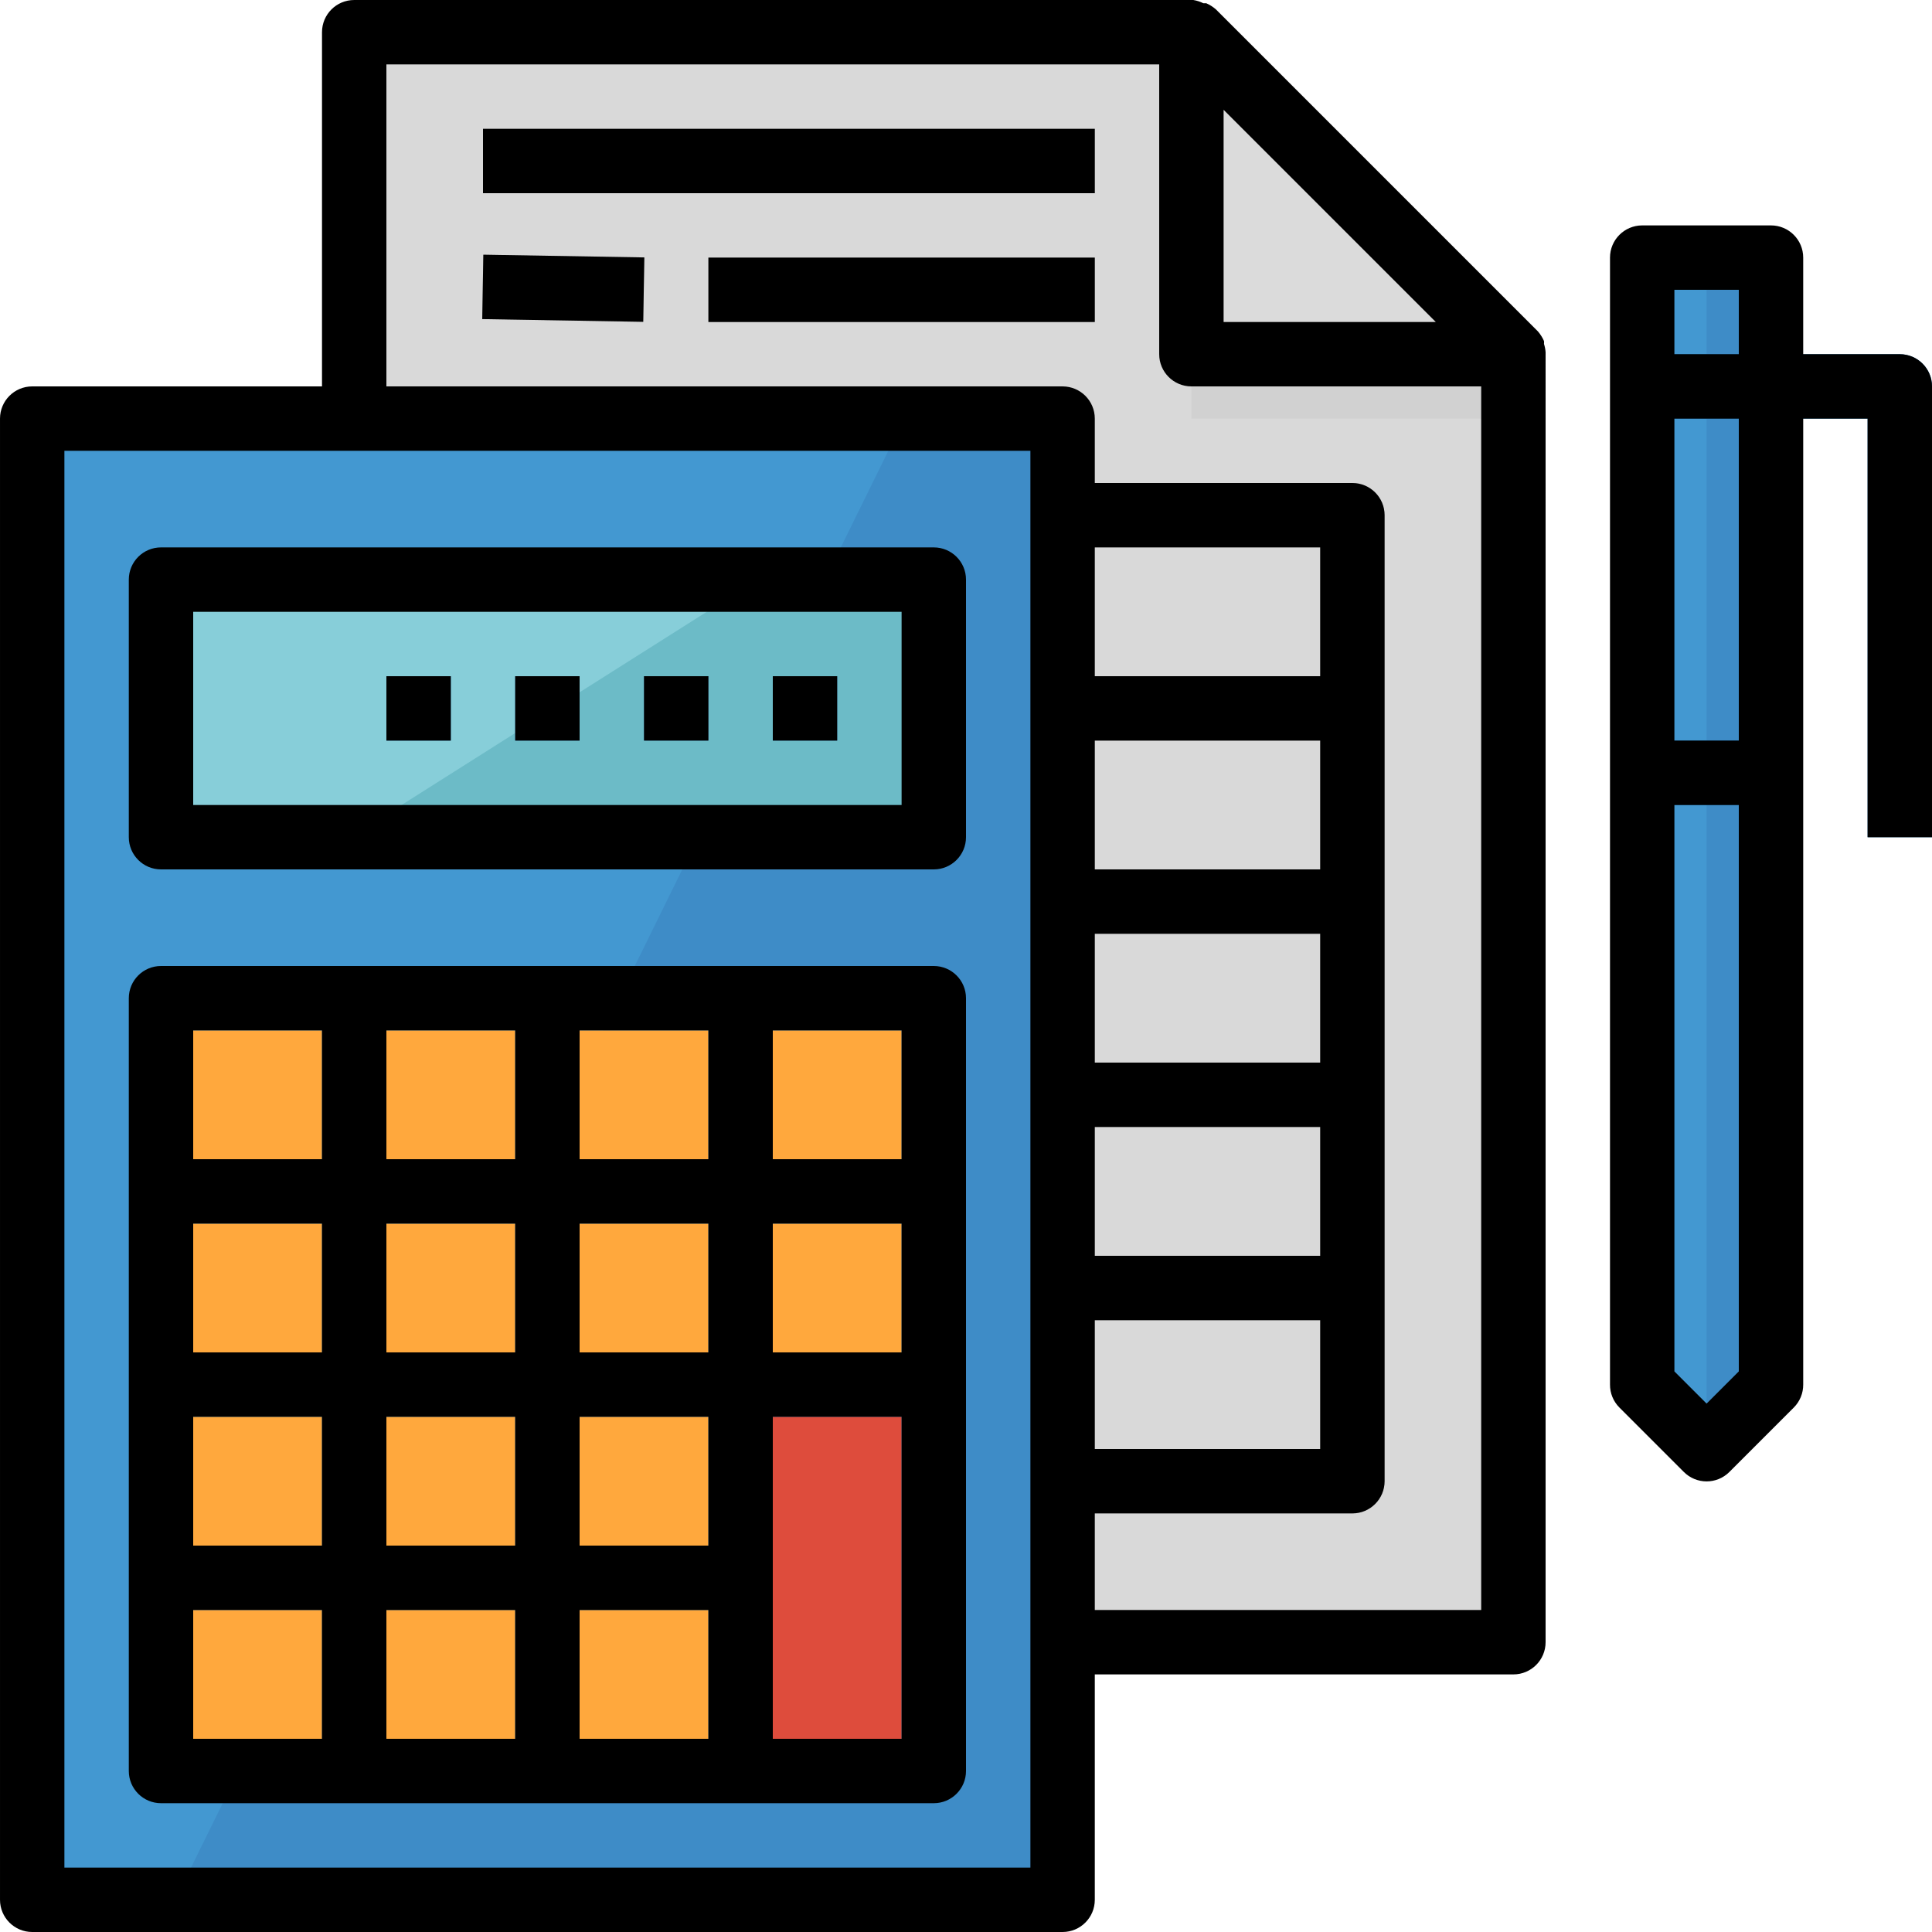 <?xml version="1.0" encoding="iso-8859-1"?>
<!-- Generator: Adobe Illustrator 19.0.0, SVG Export Plug-In . SVG Version: 6.00 Build 0)  -->
<svg version="1.1" id="Capa_1" xmlns="http://www.w3.org/2000/svg" xmlns:xlink="http://www.w3.org/1999/xlink" x="0px" y="0px"
	 viewBox="0 0 512 512" style="enable-background:new 0 0 512 512;" xml:space="preserve">
<polygon style="fill:#D9D9D9;" points="93.867,435.2 93.867,8.533 315.733,8.533 401.067,93.867 401.067,435.2 "/>
<polygon style="fill:#DBDBDB;" points="401.067,93.867 315.733,93.867 315.733,8.533 "/>
<g>
	<rect x="128" y="34.133" style="fill:#BDBDBD;" width="162.133" height="17.067"/>
	
		<rect x="140.814" y="55.068" transform="matrix(-0.017 1 -1 -0.017 228.218 -71.656)" style="fill:#BDBDBD;" width="17.067" height="42.668"/>
	<rect x="187.733" y="68.267" style="fill:#BDBDBD;" width="102.4" height="17.067"/>
	<path style="fill:#BDBDBD;" d="M358.4,128H247.467v17.067h102.4V179.2h-102.4v17.067h102.4V230.4h-102.4v17.067h102.4V281.6h-102.4
		v17.067h102.4V332.8h-102.4v17.067h102.4V384h-102.4v17.067H358.4c4.71,0,8.533-3.823,8.533-8.533v-256
		C366.933,131.823,363.11,128,358.4,128z"/>
</g>
<rect x="8.533" y="110.933" style="fill:#4398D1;" width="273.067" height="392.533"/>
<polygon style="fill:#3E8CC7;" points="46.421,503.467 281.6,503.467 281.6,110.933 239.616,110.933 "/>
<rect x="42.667" y="153.6" style="fill:#87CED9;" width="204.8" height="68.267"/>
<polygon style="fill:#4398D1;" points="469.333,68.267 469.333,366.933 452.267,384 435.2,366.933 435.2,68.267 "/>
<polygon style="fill:#6CBBC7;" points="92.928,221.867 247.467,221.867 247.467,153.6 200.789,153.6 "/>
<g>
	<rect x="102.4" y="179.2" style="fill:#3E8CC7;" width="17.067" height="17.067"/>
	<rect x="136.533" y="179.2" style="fill:#3E8CC7;" width="17.067" height="17.067"/>
	<rect x="170.667" y="179.2" style="fill:#3E8CC7;" width="17.067" height="17.067"/>
	<rect x="204.8" y="179.2" style="fill:#3E8CC7;" width="17.067" height="17.067"/>
</g>
<g>
	<rect x="51.2" y="273.067" style="fill:#FFA83D;" width="34.133" height="34.133"/>
	<rect x="102.4" y="273.067" style="fill:#FFA83D;" width="34.133" height="34.133"/>
	<rect x="153.6" y="273.067" style="fill:#FFA83D;" width="34.133" height="34.133"/>
	<rect x="204.8" y="273.067" style="fill:#FFA83D;" width="34.133" height="34.133"/>
	<rect x="51.2" y="324.267" style="fill:#FFA83D;" width="34.133" height="34.133"/>
	<rect x="102.4" y="324.267" style="fill:#FFA83D;" width="34.133" height="34.133"/>
	<rect x="153.6" y="324.267" style="fill:#FFA83D;" width="34.133" height="34.133"/>
	<rect x="204.8" y="324.267" style="fill:#FFA83D;" width="34.133" height="34.133"/>
	<rect x="51.2" y="375.467" style="fill:#FFA83D;" width="34.133" height="34.133"/>
	<rect x="102.4" y="375.467" style="fill:#FFA83D;" width="34.133" height="34.133"/>
	<rect x="153.6" y="375.467" style="fill:#FFA83D;" width="34.133" height="34.133"/>
</g>
<rect x="204.8" y="375.467" style="fill:#DE4C3C;" width="34.133" height="85.333"/>
<g>
	<rect x="51.2" y="426.667" style="fill:#FFA83D;" width="34.133" height="34.133"/>
	<rect x="102.4" y="426.667" style="fill:#FFA83D;" width="34.133" height="34.133"/>
	<rect x="153.6" y="426.667" style="fill:#FFA83D;" width="34.133" height="34.133"/>
</g>
<polygon style="fill:#3E8CC7;" points="452.267,68.267 452.267,384 469.333,366.933 469.333,68.267 "/>
<g>
	<path style="fill:#126099;" d="M512,221.867h-17.067V110.933H435.2V93.867h68.267c4.71,0,8.533,3.823,8.533,8.533V221.867z"/>
	<rect x="435.2" y="196.267" style="fill:#126099;" width="34.133" height="17.067"/>
</g>
<rect x="315.733" y="93.867" style="fill:#D1D1D1;" width="85.333" height="17.067"/>
<rect x="128" y="34.133" width="162.133" height="17.067"/>
<rect x="140.814" y="55.068" transform="matrix(-0.017 1 -1 -0.017 228.218 -71.656)" width="17.067" height="42.668"/>
<rect x="187.733" y="68.267" width="102.4" height="17.067"/>
<path d="M8.533,512H281.6c4.71,0,8.533-3.823,8.533-8.533v-59.733h110.933c4.71,0,8.533-3.823,8.533-8.533V93.867c0,0,0,0,0-0.512
	c-0.051-0.751-0.196-1.502-0.427-2.219c0.034-0.256,0.034-0.512,0-0.768c-0.41-0.93-0.956-1.792-1.621-2.56L322.219,2.475
	c-0.768-0.666-1.63-1.212-2.56-1.621h-0.768c-0.836-0.418-1.724-0.7-2.645-0.853H93.867c-4.71,0-8.533,3.823-8.533,8.533V102.4
	h-76.8c-4.71,0-8.533,3.823-8.533,8.533v392.533C0,508.177,3.823,512,8.533,512z M324.267,29.099l56.235,56.235h-56.235V29.099z
	 M102.4,17.067h204.8v76.8c0,4.71,3.823,8.533,8.533,8.533h76.8v324.267h-102.4v-25.6H358.4c4.71,0,8.533-3.823,8.533-8.533v-256
	c0-4.71-3.823-8.533-8.533-8.533h-68.267v-17.067c0-4.71-3.823-8.533-8.533-8.533H102.4V17.067z M349.867,196.267V230.4h-59.733
	v-34.133H349.867z M290.133,179.2v-34.133h59.733V179.2H290.133z M349.867,247.467V281.6h-59.733v-34.133H349.867z M349.867,298.667
	V332.8h-59.733v-34.133H349.867z M349.867,349.867V384h-59.733v-34.133H349.867z M17.067,119.467h256v375.467h-256V119.467z"/>
<path d="M247.467,145.067h-204.8c-4.71,0-8.533,3.823-8.533,8.533v68.267c0,4.71,3.823,8.533,8.533,8.533h204.8
	c4.71,0,8.533-3.823,8.533-8.533V153.6C256,148.89,252.177,145.067,247.467,145.067z M238.933,213.333H51.2v-51.2h187.733V213.333z"
	/>
<path d="M247.467,256h-204.8c-4.71,0-8.533,3.823-8.533,8.533v204.8c0,4.71,3.823,8.533,8.533,8.533h204.8
	c4.71,0,8.533-3.823,8.533-8.533v-204.8C256,259.823,252.177,256,247.467,256z M85.333,460.8H51.2v-34.133h34.133V460.8z
	 M85.333,409.6H51.2v-34.133h34.133V409.6z M85.333,358.4H51.2v-34.133h34.133V358.4z M85.333,307.2H51.2v-34.133h34.133V307.2z
	 M136.533,460.8H102.4v-34.133h34.133V460.8z M136.533,409.6H102.4v-34.133h34.133V409.6z M136.533,358.4H102.4v-34.133h34.133
	V358.4z M136.533,307.2H102.4v-34.133h34.133V307.2z M187.733,460.8H153.6v-34.133h34.133V460.8z M187.733,409.6H153.6v-34.133
	h34.133V409.6z M187.733,358.4H153.6v-34.133h34.133V358.4z M187.733,307.2H153.6v-34.133h34.133V307.2z M238.933,460.8H204.8
	v-85.333h34.133V460.8z M238.933,358.4H204.8v-34.133h34.133V358.4z M238.933,307.2H204.8v-34.133h34.133V307.2z"/>
<rect x="102.4" y="179.2" width="17.067" height="17.067"/>
<rect x="136.533" y="179.2" width="17.067" height="17.067"/>
<rect x="170.667" y="179.2" width="17.067" height="17.067"/>
<rect x="204.8" y="179.2" width="17.067" height="17.067"/>
<path d="M503.467,93.867h-25.6v-25.6c0-4.71-3.823-8.533-8.533-8.533H435.2c-4.71,0-8.533,3.823-8.533,8.533v298.667
	c-0.017,2.27,0.879,4.446,2.475,6.059l17.067,17.067c3.319,3.345,8.721,3.371,12.066,0.051c0.017-0.017,0.034-0.034,0.051-0.051
	l17.067-17.067c1.596-1.613,2.492-3.789,2.475-6.059v-256h17.067v110.933H512V102.4C512,97.69,508.177,93.867,503.467,93.867z
	 M460.8,363.435l-8.533,8.533l-8.533-8.533V213.333H460.8V363.435z M460.8,196.267h-17.067v-85.333H460.8V196.267z M460.8,93.867
	h-17.067V76.8H460.8V93.867z"/>
<g>
</g>
<g>
</g>
<g>
</g>
<g>
</g>
<g>
</g>
<g>
</g>
<g>
</g>
<g>
</g>
<g>
</g>
<g>
</g>
<g>
</g>
<g>
</g>
<g>
</g>
<g>
</g>
<g>
</g>
</svg>
